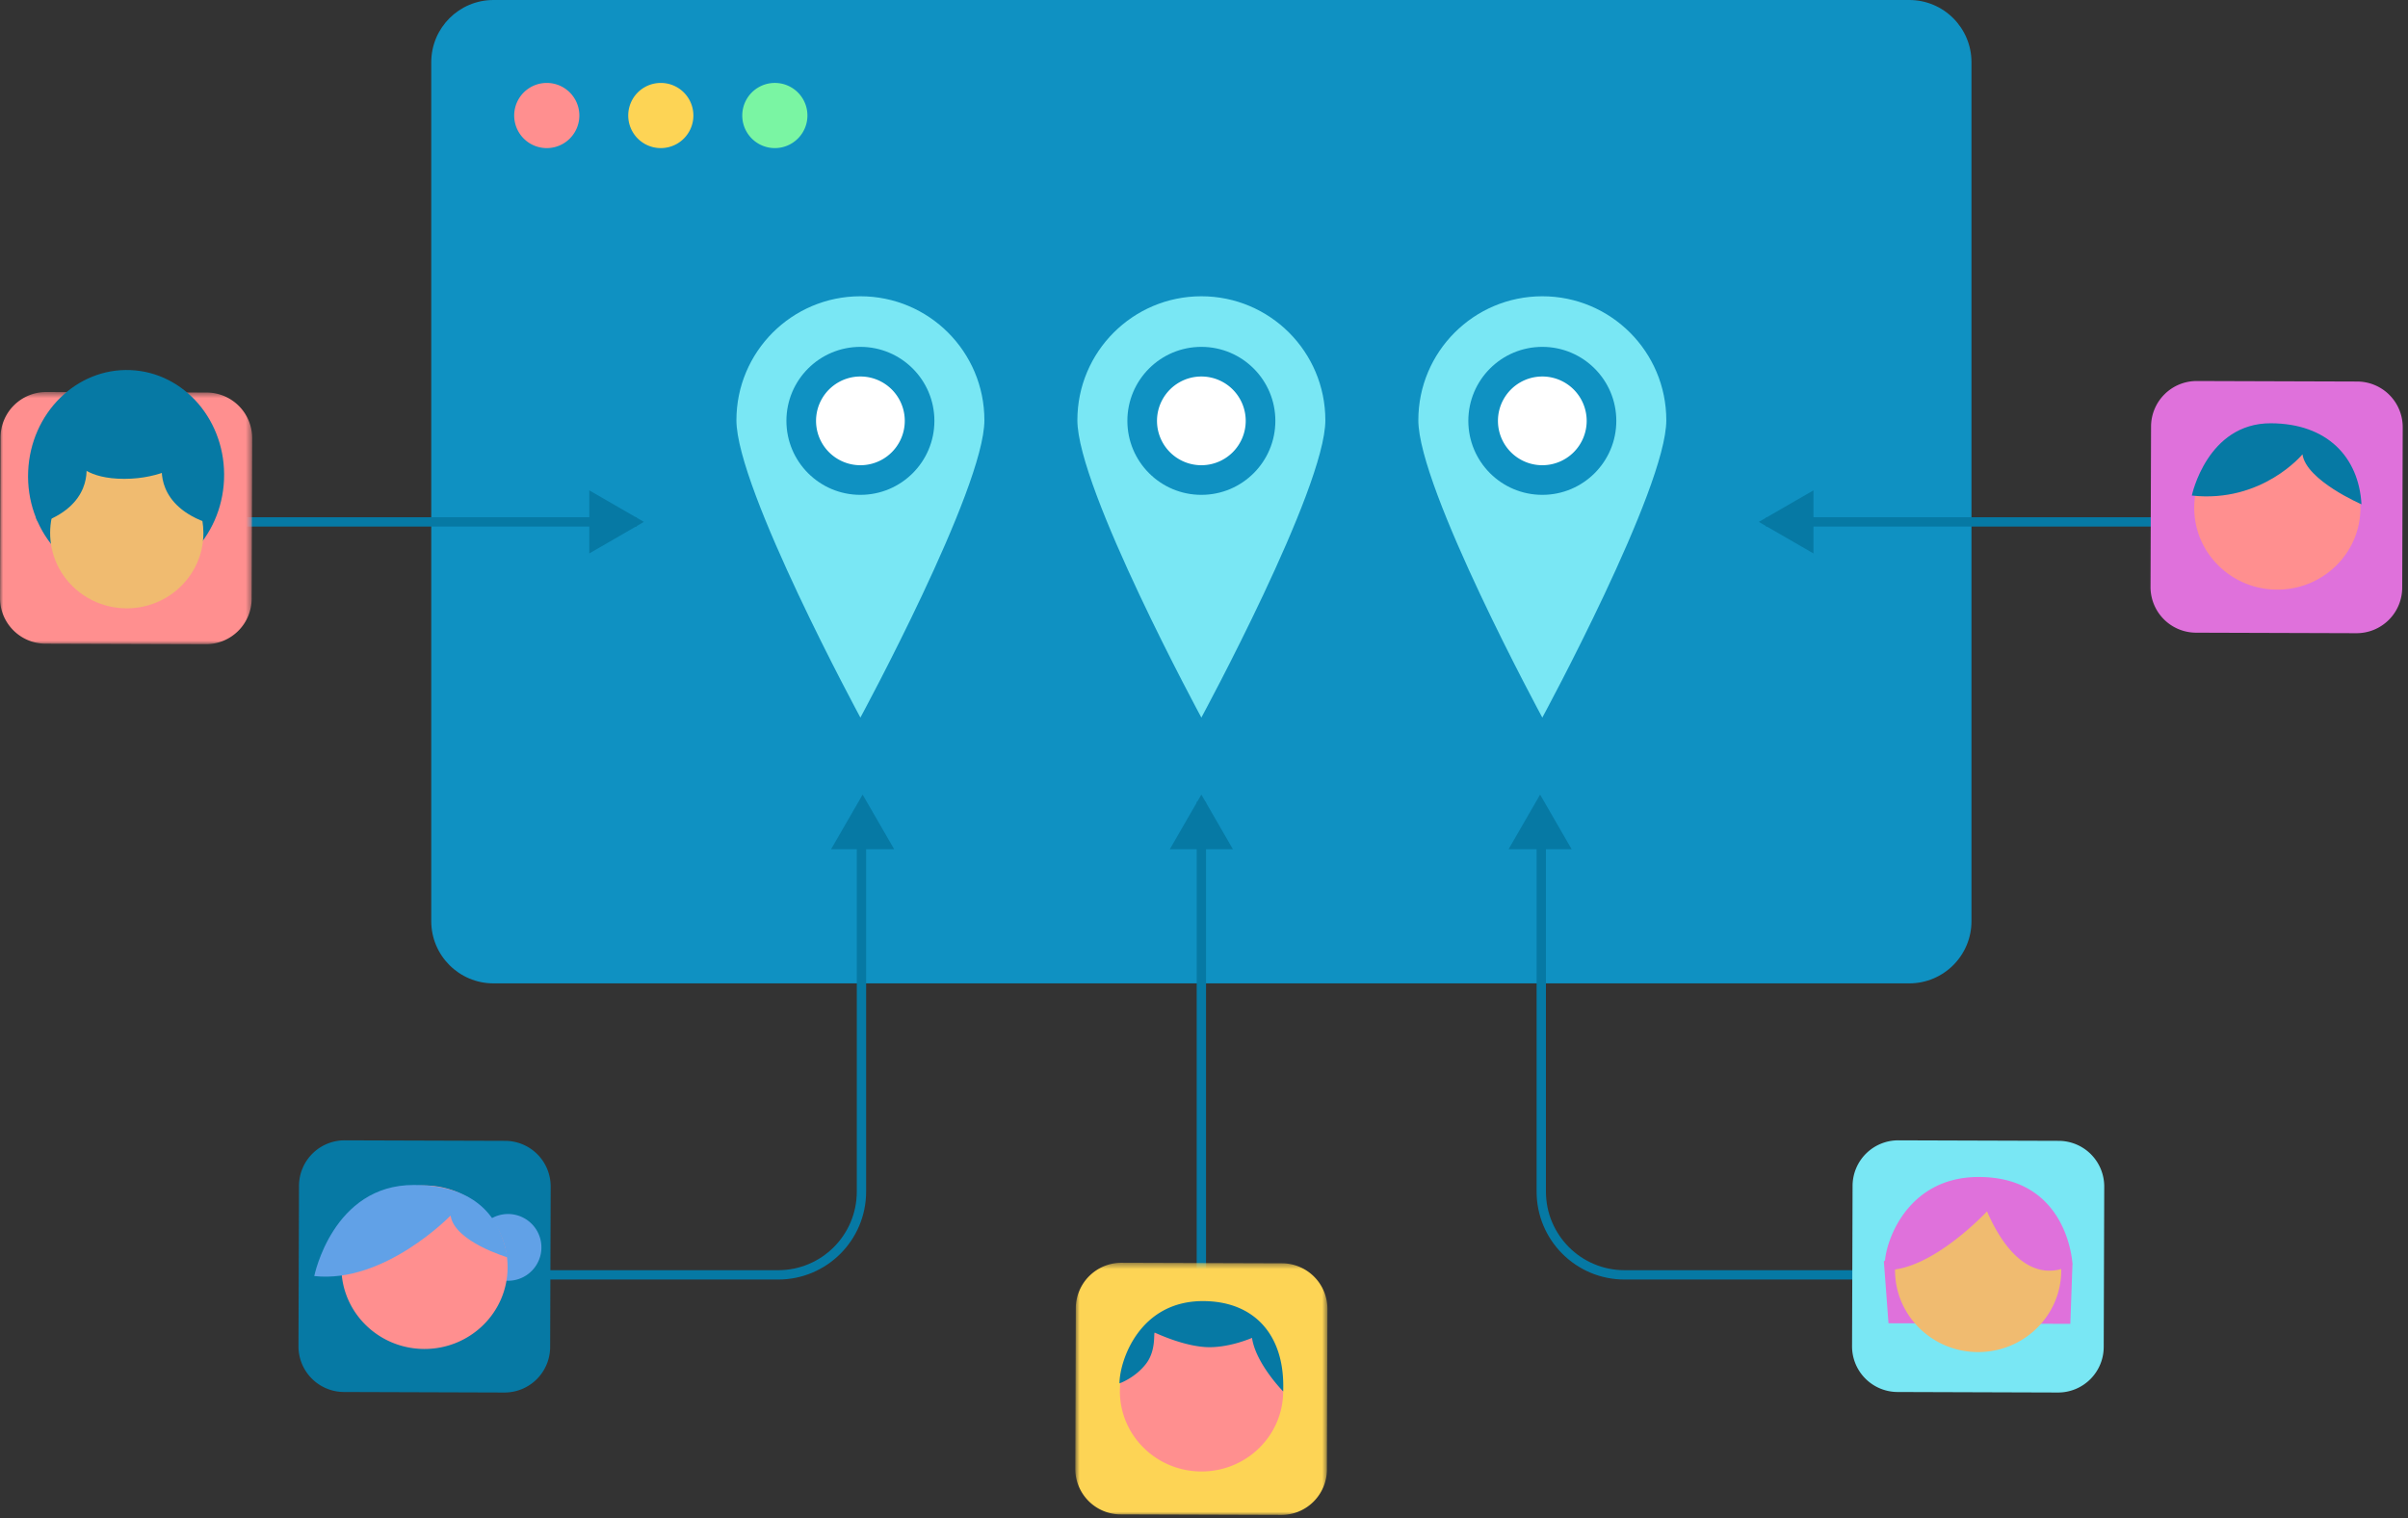 <svg xmlns="http://www.w3.org/2000/svg" xmlns:xlink="http://www.w3.org/1999/xlink" width="387" height="244"><rect width="100%" height="100%" fill="#333333" stroke="none"/><defs><path id="a" d="M.811.471h40.53V41H.81z"/><path id="c" d="M0 .528h40.529v40.529H0z"/></defs><g fill="none" fill-rule="evenodd"><path fill="#0F91C2" d="M306.845 158.042H79.309c-5.524 0-10-4.477-10-10V10c0-5.523 4.476-10 10-10h227.536c5.522 0 10 4.477 10 10v138.042c0 5.523-4.478 10-10 10"/><path fill="#FF8F8F" d="M93.11 18.565a5.236 5.236 0 11-10.472 0 5.236 5.236 0 0110.472 0"/><path fill="#FDD455" d="M111.437 18.565a5.236 5.236 0 11-10.472 0 5.236 5.236 0 0110.472 0"/><path fill="#7AF5A3" d="M129.765 18.565a5.236 5.236 0 11-10.473 0 5.236 5.236 0 0110.473 0"/><path fill="#79E7F4" d="M158.206 67.542c0 11.005-19.927 47.785-19.927 47.785s-19.927-36.78-19.927-47.785c0-11.005 8.922-19.927 19.927-19.927 11.006 0 19.927 8.922 19.927 19.927"/><path fill="#0F91C2" d="M150.172 67.638c0 6.568-5.324 11.892-11.893 11.892-6.567 0-11.891-5.324-11.891-11.892s5.324-11.892 11.89-11.892c6.57 0 11.894 5.324 11.894 11.892"/><path fill="#FFF" d="M145.41 67.638a7.13 7.13 0 11-14.26 0 7.13 7.13 0 0114.26 0"/><path fill="#79E7F4" d="M213.003 67.542c0 11.005-19.927 47.785-19.927 47.785s-19.927-36.78-19.927-47.785c0-11.005 8.922-19.927 19.927-19.927 11.005 0 19.927 8.922 19.927 19.927"/><path fill="#0F91C2" d="M204.969 67.638c0 6.568-5.324 11.892-11.893 11.892-6.567 0-11.891-5.324-11.891-11.892s5.324-11.892 11.89-11.892c6.57 0 11.894 5.324 11.894 11.892"/><path fill="#FFF" d="M200.205 67.638a7.128 7.128 0 01-7.129 7.13 7.129 7.129 0 110-14.259 7.129 7.129 0 017.129 7.13"/><path fill="#79E7F4" d="M267.8 67.542c0 11.005-19.927 47.785-19.927 47.785s-19.927-36.78-19.927-47.785c0-11.005 8.922-19.927 19.927-19.927 11.005 0 19.927 8.922 19.927 19.927"/><path fill="#0F91C2" d="M259.765 67.638c0 6.568-5.324 11.892-11.892 11.892s-11.892-5.324-11.892-11.892 5.324-11.892 11.892-11.892 11.892 5.324 11.892 11.892"/><path fill="#FFF" d="M255.002 67.638a7.128 7.128 0 01-7.13 7.13 7.129 7.129 0 110-14.259 7.129 7.129 0 017.13 7.13"/><path stroke="#0679A4" stroke-width="1.5" d="M39.667 83.877h62.667"/><path fill="#0679A4" d="M103.485 83.877l-8.778-5.068v10.136z"/><path stroke="#0679A4" stroke-width="1.5" d="M346.485 83.877H283.82"/><path fill="#0679A4" d="M282.667 83.877l8.778-5.068v10.136z"/><path stroke="#0679A4" stroke-width="1.5" d="M87.95 204.889h37.118c7.39 0 13.381-5.991 13.381-13.381v-59.37"/><path fill="#0679A4" d="M138.636 127.703l-5.068 8.778h10.135z"/><path stroke="#0679A4" stroke-width="1.5" d="M298.203 204.889h-37.119c-7.39 0-13.38-5.991-13.38-13.381v-59.37"/><path fill="#0679A4" d="M247.518 127.703l5.067 8.778H242.45z"/><path stroke="#0679A4" stroke-width="1.5" d="M193.076 203.889v-75.034"/><path fill="#0679A4" d="M193.076 127.703l-5.068 8.778h10.136z"/><g transform="translate(172 202.476)"><mask id="b" fill="#fff"><use xlink:href="#a"/></mask><path fill="#FDD455" d="M33.902 41L8.12 40.917a7.333 7.333 0 01-7.309-7.356L.894 7.78A7.332 7.332 0 018.25.471l25.782.083A7.331 7.331 0 0141.34 7.91l-.083 25.782a7.331 7.331 0 01-7.355 7.31" mask="url(#b)"/></g><path fill="#FF8F8F" d="M179.98 223.537c-.022 7.128 5.833 12.925 13.08 12.949 7.247.023 13.141-5.736 13.163-12.865.024-7.127-5.833-12.925-13.08-12.948a13.289 13.289 0 00-4.042.61c-5.275 1.659-9.102 6.513-9.12 12.254"/><path fill="#0679A4" d="M206.224 223.621s-4.41-4.479-5.007-8.604c0 0-3.935 1.74-7.62 1.468-3.685-.273-7.633-2.165-8.001-2.303-.251-.094.287 2.807-1.43 5.02-1.757 2.266-4.25 3.127-4.25 3.127.012-3.533 3.113-13.258 13.469-13.225 8.165.026 13.183 5.411 12.839 14.517m-125.163.177l-25.782-.084a7.333 7.333 0 01-7.309-7.356l.084-25.781a7.333 7.333 0 017.356-7.309l25.782.083a7.33 7.33 0 017.308 7.356l-.084 25.781a7.33 7.33 0 01-7.355 7.31"/><path fill="#61A1E7" d="M76.285 200.386a5.364 5.364 0 1010.727.033 5.364 5.364 0 00-10.727-.033"/><path fill="#FF8F8F" d="M54.866 203.617c-.023 7.256 5.937 13.157 13.313 13.181 7.377.023 13.376-5.839 13.4-13.095.023-7.255-5.938-13.156-13.315-13.18a13.54 13.54 0 00-4.115.621c-5.369 1.69-9.264 6.63-9.283 12.473"/><path fill="#61A1E7" d="M81.564 202.074s-8.54-2.515-9.148-6.713c0 0-10.606 10.963-21.91 9.721 0 0 2.961-14.679 16.018-14.637 9.027.03 13.743 4.241 15.04 11.63"/><path fill="#79E7F4" d="M330.743 223.798l-25.782-.084a7.333 7.333 0 01-7.309-7.356l.083-25.781a7.332 7.332 0 017.356-7.309l25.782.083a7.331 7.331 0 017.308 7.356l-.083 25.781a7.332 7.332 0 01-7.355 7.31"/><path fill="#DF71DB" d="M302.764 202.717l.745 9.95 29.223.094.342-9.635s-8.673-9.666-12.403-10.144c-3.728-.478-17.907 9.735-17.907 9.735"/><path fill="#F0BB70" d="M304.558 204.117c-.022 7.256 5.938 13.157 13.314 13.181 7.376.023 13.375-5.839 13.4-13.095.023-7.255-5.938-13.156-13.315-13.18a13.545 13.545 0 00-4.115.621c-5.37 1.69-9.264 6.63-9.284 12.473"/><path fill="#DF71DB" d="M319.339 194.687s-8.762 9.45-16.104 9.426c-1.302-.004.983-15 14.832-14.955 14.364.046 15.006 13.967 15.006 13.967s-7.587 5.572-13.734-8.438m59.375-92.923l-25.782-.083a7.333 7.333 0 01-7.31-7.356l.084-25.782a7.332 7.332 0 017.356-7.308l25.782.083a7.33 7.33 0 017.308 7.355l-.083 25.782a7.331 7.331 0 01-7.355 7.309"/><path fill="#FF8F8F" d="M352.644 81.584c-.024 7.255 5.936 13.157 13.313 13.18 7.377.024 13.375-5.838 13.4-13.094.022-7.255-5.939-13.157-13.316-13.18a13.534 13.534 0 00-4.113.621c-5.37 1.69-9.265 6.63-9.284 12.473"/><path fill="#0679A4" d="M379.525 81.049s-8.879-3.834-9.486-8.033c0 0-6.477 7.869-17.782 6.628 0 0 2.448-11.65 12.705-11.617 9.027.029 14.121 5.404 14.563 13.022"/><g transform="translate(0 62.476)"><mask id="d" fill="#fff"><use xlink:href="#c"/></mask><path fill="#FF8F8F" d="M33.09 41.057l-25.78-.083A7.332 7.332 0 010 33.619L.084 7.836A7.333 7.333 0 017.439.528L33.22.61a7.331 7.331 0 017.308 7.356l-.083 25.782a7.331 7.331 0 01-7.355 7.308" mask="url(#d)"/></g><path fill="#0679A4" d="M19.552 93.375c-8.692-.366-15.421-8.25-15.027-17.61.394-9.361 7.76-16.652 16.453-16.286 8.693.365 15.42 8.25 15.027 17.61-.393 9.36-7.76 16.652-16.453 16.286"/><path fill="#F0BB70" d="M32.69 85.653c0 6.69-5.515 12.114-12.316 12.114-6.802 0-12.316-5.424-12.316-12.114S13.572 73.54 20.374 73.54c1.323 0 2.597.205 3.792.585 4.946 1.573 8.523 6.139 8.523 11.528"/><path fill="#0679A4" d="M13.799 74.306s1.474 6.042-6.043 9.284c-5.44 2.347 2.21-9.137 2.21-9.137l3.833-.147zm12.311 0s-1.474 6.042 6.043 9.284c5.44 2.347-2.21-9.137-2.21-9.137l-3.833-.147z"/><path fill="#0679A4" d="M12.473 74.453s1.474 2.505 7.516 2.505 9.579-2.652 9.579-2.652l-13.264-2.358-3.831 2.505z"/></g></svg>